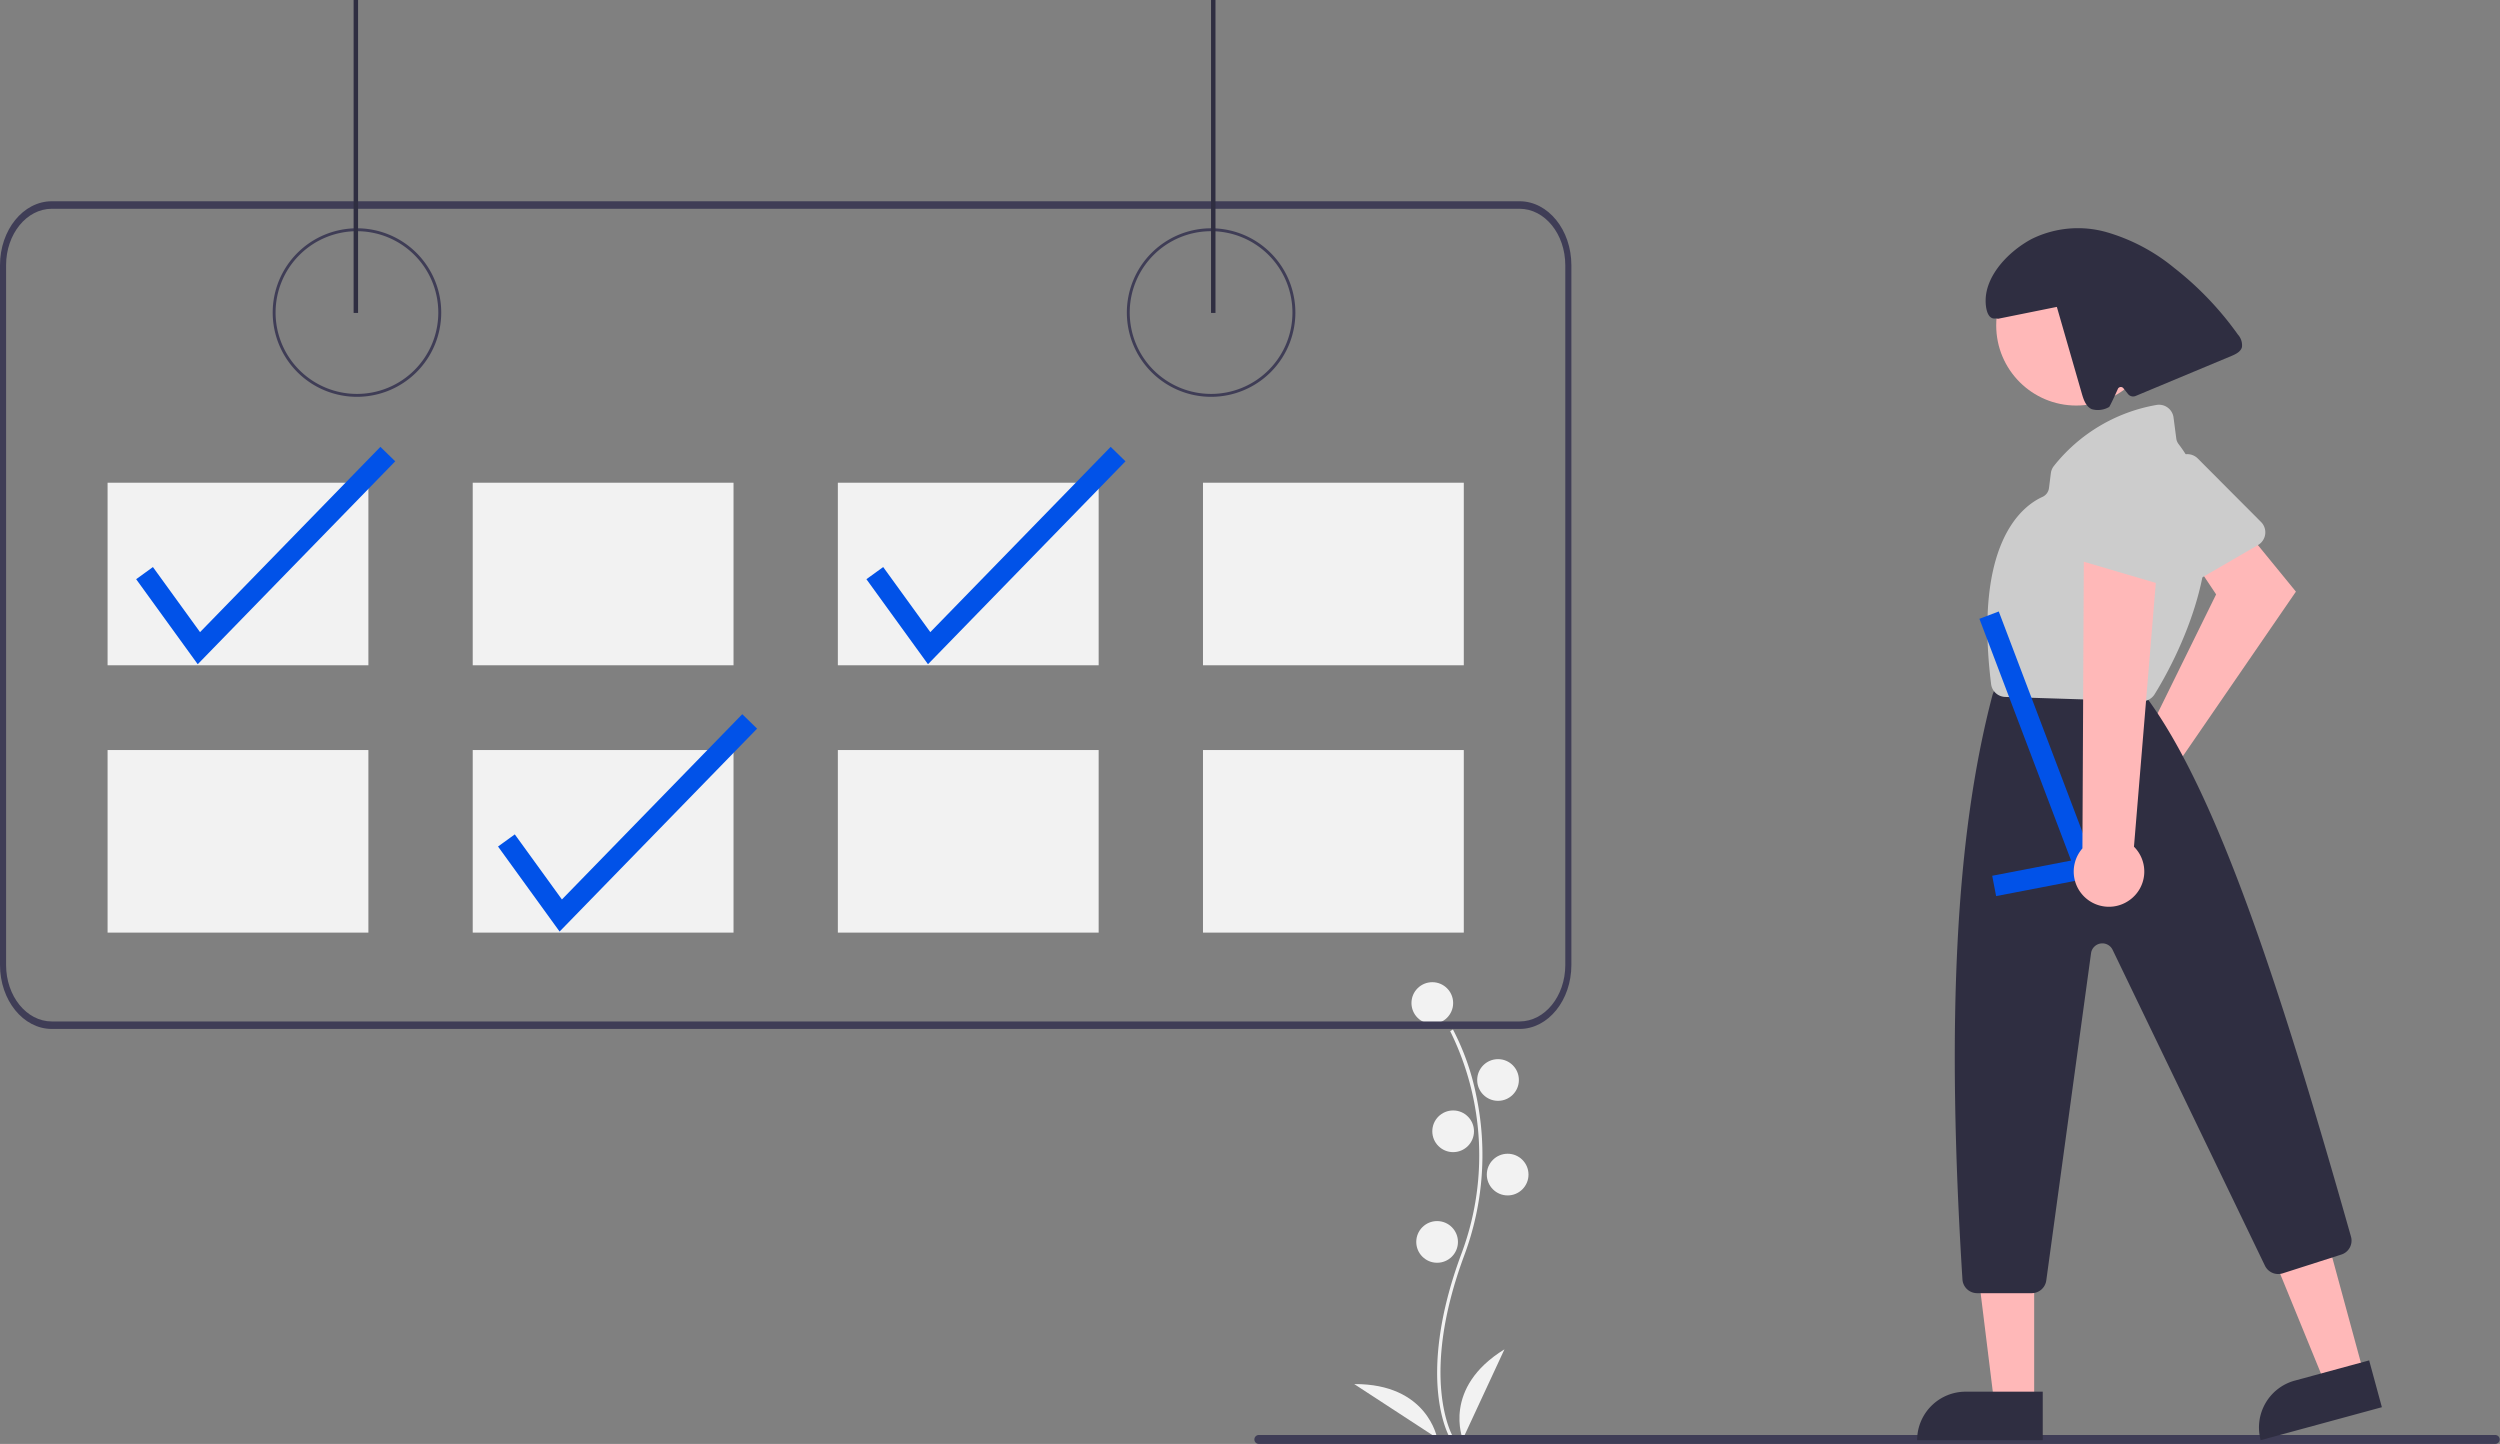 <svg xmlns="http://www.w3.org/2000/svg" width="448" height="258.75" viewBox="0 0 448 258.75">
  <rect x="0" y="0" width="448" height="258.75" fill="#808080" stroke="none"/>
  <g id="Group_32140" data-name="Group 32140" transform="translate(0)">
    <g id="Group_7" data-name="Group 7" transform="translate(242.679 176.009)">
      <path id="Path_149" data-name="Path 149" d="M659.739,690.406c-.065-.108-1.62-2.7-2.16-8.094-.494-4.945-.177-13.281,4.147-24.908a50.231,50.231,0,0,0-1.99-39.977l.5-.288A44.163,44.163,0,0,1,664.4,628.93a51.443,51.443,0,0,1-2.13,28.674c-8.175,21.99-2.1,32.4-2.035,32.5Z" transform="translate(-642.547 -608.663)" fill="#f2f2f2"/>
      <circle id="Ellipse_19" data-name="Ellipse 19" cx="3.735" cy="3.735" r="3.735" transform="translate(10.255)" fill="#f2f2f2"/>
      <circle id="Ellipse_20" data-name="Ellipse 20" cx="3.735" cy="3.735" r="3.735" transform="translate(22.034 13.79)" fill="#f2f2f2"/>
      <circle id="Ellipse_21" data-name="Ellipse 21" cx="3.735" cy="3.735" r="3.735" transform="translate(13.99 22.984)" fill="#f2f2f2"/>
      <circle id="Ellipse_22" data-name="Ellipse 22" cx="3.735" cy="3.735" r="3.735" transform="translate(23.758 30.741)" fill="#f2f2f2"/>
      <circle id="Ellipse_23" data-name="Ellipse 23" cx="3.735" cy="3.735" r="3.735" transform="translate(11.116 42.808)" fill="#f2f2f2"/>
      <path id="Path_150" data-name="Path 150" d="M664.837,731.334s-3.735-9.193,7.47-16.089Z" transform="translate(-645.388 -649.455)" fill="#f2f2f2"/>
      <path id="Path_151" data-name="Path 151" d="M646.828,735.6s-1.7-9.776-14.856-9.693Z" transform="translate(-631.972 -653.889)" fill="#f2f2f2"/>
    </g>
    <path id="Path_140" data-name="Path 140" d="M315.325,255.964a15.1,15.1,0,1,1,15.1-15.1,15.1,15.1,0,0,1-15.1,15.1Zm0-29.678A14.579,14.579,0,1,0,329.9,240.865a14.579,14.579,0,0,0-14.579-14.579Z" transform="translate(-251.357 -184.854)" fill="#3f3d56"/>
    <path id="Path_174" data-name="Path 174" d="M577.325,255.964a15.1,15.1,0,1,1,15.1-15.1A15.1,15.1,0,0,1,577.325,255.964Zm0-29.678A14.579,14.579,0,1,0,591.9,240.865,14.579,14.579,0,0,0,577.325,226.286Z" transform="translate(-360.294 -184.854)" fill="#3f3d56"/>
    <path id="Path_146" data-name="Path 146" d="M488.892,217.47H225.854c-5.121.009-9.27,5.135-9.277,11.462v125.4c.007,6.326,4.157,11.451,9.277,11.462H488.892c5.121-.009,9.27-5.135,9.277-11.462V228.931c-.007-6.326-4.157-11.451-9.277-11.462Zm8.187,136.867c-.006,5.583-3.667,10.107-8.186,10.113H225.854c-4.519-.007-8.179-4.531-8.186-10.113V228.931c.005-5.583,3.667-10.107,8.186-10.113H488.892c4.519.007,8.179,4.531,8.186,10.113Z" transform="translate(-216.577 -181.405)" fill="#3f3d56"/>
    <rect id="Rectangle_21" data-name="Rectangle 21" width="46.737" height="32.716" transform="translate(19.279 86.503)" fill="#f2f2f2"/>
    <rect id="Rectangle_30" data-name="Rectangle 30" width="46.737" height="32.716" transform="translate(84.711 86.503)" fill="#f2f2f2"/>
    <rect id="Rectangle_31" data-name="Rectangle 31" width="46.737" height="32.716" transform="translate(150.142 86.503)" fill="#f2f2f2"/>
    <rect id="Rectangle_32" data-name="Rectangle 32" width="46.737" height="32.716" transform="translate(215.574 86.503)" fill="#f2f2f2"/>
    <rect id="Rectangle_33" data-name="Rectangle 33" width="46.737" height="32.716" transform="translate(19.279 134.408)" fill="#f2f2f2"/>
    <rect id="Rectangle_34" data-name="Rectangle 34" width="46.737" height="32.716" transform="translate(84.711 134.408)" fill="#f2f2f2"/>
    <rect id="Rectangle_35" data-name="Rectangle 35" width="46.737" height="32.716" transform="translate(150.142 134.408)" fill="#f2f2f2"/>
    <rect id="Rectangle_36" data-name="Rectangle 36" width="46.737" height="32.716" transform="translate(215.574 134.408)" fill="#f2f2f2"/>
    <path id="Path_168" data-name="Path 168" d="M380.374,413.758l-11.033-15.237,3.005-2.176,8.445,11.663,32.317-33.2,2.658,2.588Z" transform="translate(-280.094 -246.824)" fill="#0152e8"/>
    <path id="Path_176" data-name="Path 176" d="M493.374,331.758l-11.033-15.237,3.005-2.176,8.445,11.663,32.317-33.2,2.658,2.588Z" transform="translate(-327.079 -212.729)" fill="#0152e8"/>
    <rect id="Rectangle_38" data-name="Rectangle 38" width="0.799" height="56.078" transform="translate(63.369)" fill="#2f2e41"/>
    <rect id="Rectangle_40" data-name="Rectangle 40" width="0.799" height="56.078" transform="translate(217.016)" fill="#2f2e41"/>
    <path id="Path_88" data-name="Path 88" d="M823.66,743.117H602.1a.8.8,0,1,1,0-1.6H823.66a.8.8,0,1,1,0,1.6Z" transform="translate(-376.516 -484.368)" fill="#3f3d56"/>
    <path id="Path_238" data-name="Path 238" d="M269.374,331.758l-11.033-15.237,3.005-2.176,8.445,11.663,32.317-33.2,2.658,2.588Z" transform="translate(-233.942 -212.729)" fill="#0152e8"/>
    <g id="Group_8" data-name="Group 8" transform="translate(343.549 40.91)">
      <path id="Path_200" data-name="Path 200" d="M869.735,500.692a6.15,6.15,0,0,1,.947-.2l12.794-26-3.906-5.856,8.066-7.05L897.776,474l-20.652,30.056a6.134,6.134,0,1,1-7.389-3.36Z" transform="translate(-829.896 -408.888)" fill="#ffb8b8"/>
      <path id="Path_201" data-name="Path 201" d="M893.126,456.485a2.639,2.639,0,0,1-.594.467l-13.09,7.588a2.629,2.629,0,0,1-3.593-.956q-.055-.095-.1-.194l-6.368-13.45a2.615,2.615,0,0,1,.9-3.3l8.114-5.52a2.629,2.629,0,0,1,3.341.318l11.341,11.381a2.629,2.629,0,0,1,.05,3.662Z" transform="translate(-831.448 -400.19)" fill="#ccc"/>
      <path id="Path_202" data-name="Path 202" d="M929.247,703.74l-6.911,1.881-10.542-25.764,10.2-2.776Z" transform="translate(-849.19 -498.488)" fill="#ffb8b8"/>
      <path id="Path_203" data-name="Path 203" d="M915.905,722.264l13.328-3.626,2.283,8.39-21.72,5.91a8.7,8.7,0,0,1,6.109-10.675h0Z" transform="translate(-848.232 -515.767)" fill="#2f2e41"/>
      <path id="Path_204" data-name="Path 204" d="M833.015,712.078h-7.163l-3.408-27.626h10.571Z" transform="translate(-812.039 -501.553)" fill="#ffb8b8"/>
      <path id="Path_205" data-name="Path 205" d="M813.331,728.236h13.813v8.7h-22.51a8.7,8.7,0,0,1,8.7-8.7Z" transform="translate(-804.634 -519.758)" fill="#2f2e41"/>
      <circle id="Ellipse_33" data-name="Ellipse 33" cx="14.349" cy="14.349" r="14.349" transform="translate(14.173 3.065)" fill="#ffb8b8"/>
      <path id="Path_206" data-name="Path 206" d="M829.974,619.44h-9.787a2.637,2.637,0,0,1-2.629-2.467c-2.916-46.364-1.211-79.621,5.369-104.663a2.749,2.749,0,0,1,.106-.323l.526-1.31A2.617,2.617,0,0,1,826,509.024h20.127a2.625,2.625,0,0,1,2,.918l2.734,3.19c.053.062.1.126.151.192,12.327,17.191,23.375,50.8,36.17,95.973a2.62,2.62,0,0,1-1.728,3.223l-10.516,3.366a2.643,2.643,0,0,1-3.169-1.362l-27.3-56.614a2.045,2.045,0,0,0-3.867.611l-8.022,58.646a2.639,2.639,0,0,1-2.6,2.273Z" transform="translate(-809.437 -428.612)" fill="#2f2e41"/>
      <path id="Path_207" data-name="Path 207" d="M853.911,478.636h-.082l-24.45-.773a2.62,2.62,0,0,1-2.529-2.31c-3.1-25.087,5.4-31.807,9.2-33.534a2.021,2.021,0,0,0,1.176-1.6l.329-2.629a2.62,2.62,0,0,1,.519-1.277,30.043,30.043,0,0,1,18.4-10.97,2.625,2.625,0,0,1,3.048,2.119q.012.065.02.13l.493,3.776a2.079,2.079,0,0,0,.417.988c12.42,16.236-1.416,40.209-4.316,44.85h0A2.634,2.634,0,0,1,853.911,478.636Z" transform="translate(-813.594 -393.883)" fill="#ccc"/>
      <path id="Path_239" data-name="Path 239" d="M845.2,536.36l-18.472,3.56-.7-3.643,14.139-2.725-16.434-43.321,3.469-1.315Z" transform="translate(-812.573 -420.251)" fill="#0152e8"/>
      <path id="Path_208" data-name="Path 208" d="M870.848,390.411a57.1,57.1,0,0,0-11.4-11.93,33.861,33.861,0,0,0-12.1-6.4,18.765,18.765,0,0,0-13.415,1.2c-4.057,2.156-8.252,6.441-8.278,11.035-.008,1.476.368,3.473,1.821,3.218l.421.058,10.52-2.125,4.48,15.549c.315,1.092.737,2.314,1.774,2.78a4.007,4.007,0,0,0,3.1-.387c.162-.068,1.559-3.2,1.559-3.2a.584.584,0,0,1,1.007-.168l.83,1.037a1.168,1.168,0,0,0,1.362.351l17.156-7.162c.79-.33,1.674-.759,1.9-1.586A2.849,2.849,0,0,0,870.848,390.411Z" transform="translate(-813.377 -371.381)" fill="#2f2e41"/>
      <path id="Path_211" data-name="Path 211" d="M862.645,531.635a6.276,6.276,0,0,0,.821-9.588l4.541-54.84-13.521,1.86-.257,53.28a6.309,6.309,0,0,0,8.413,9.289Z" transform="translate(-824.608 -411.225)" fill="#ffb8b8"/>
      <path id="Path_212" data-name="Path 212" d="M868.227,464.064a2.639,2.639,0,0,1-.748-.108l-14.515-4.269a2.629,2.629,0,0,1-1.78-3.264q.031-.1.07-.207l5.372-13.877a2.615,2.615,0,0,1,3.01-1.619l9.59,2.084a2.629,2.629,0,0,1,2.069,2.641l-.446,16.061a2.629,2.629,0,0,1-2.622,2.558Z" transform="translate(-823.944 -400.185)" fill="#ccc"/>
    </g>
  </g>
</svg>
